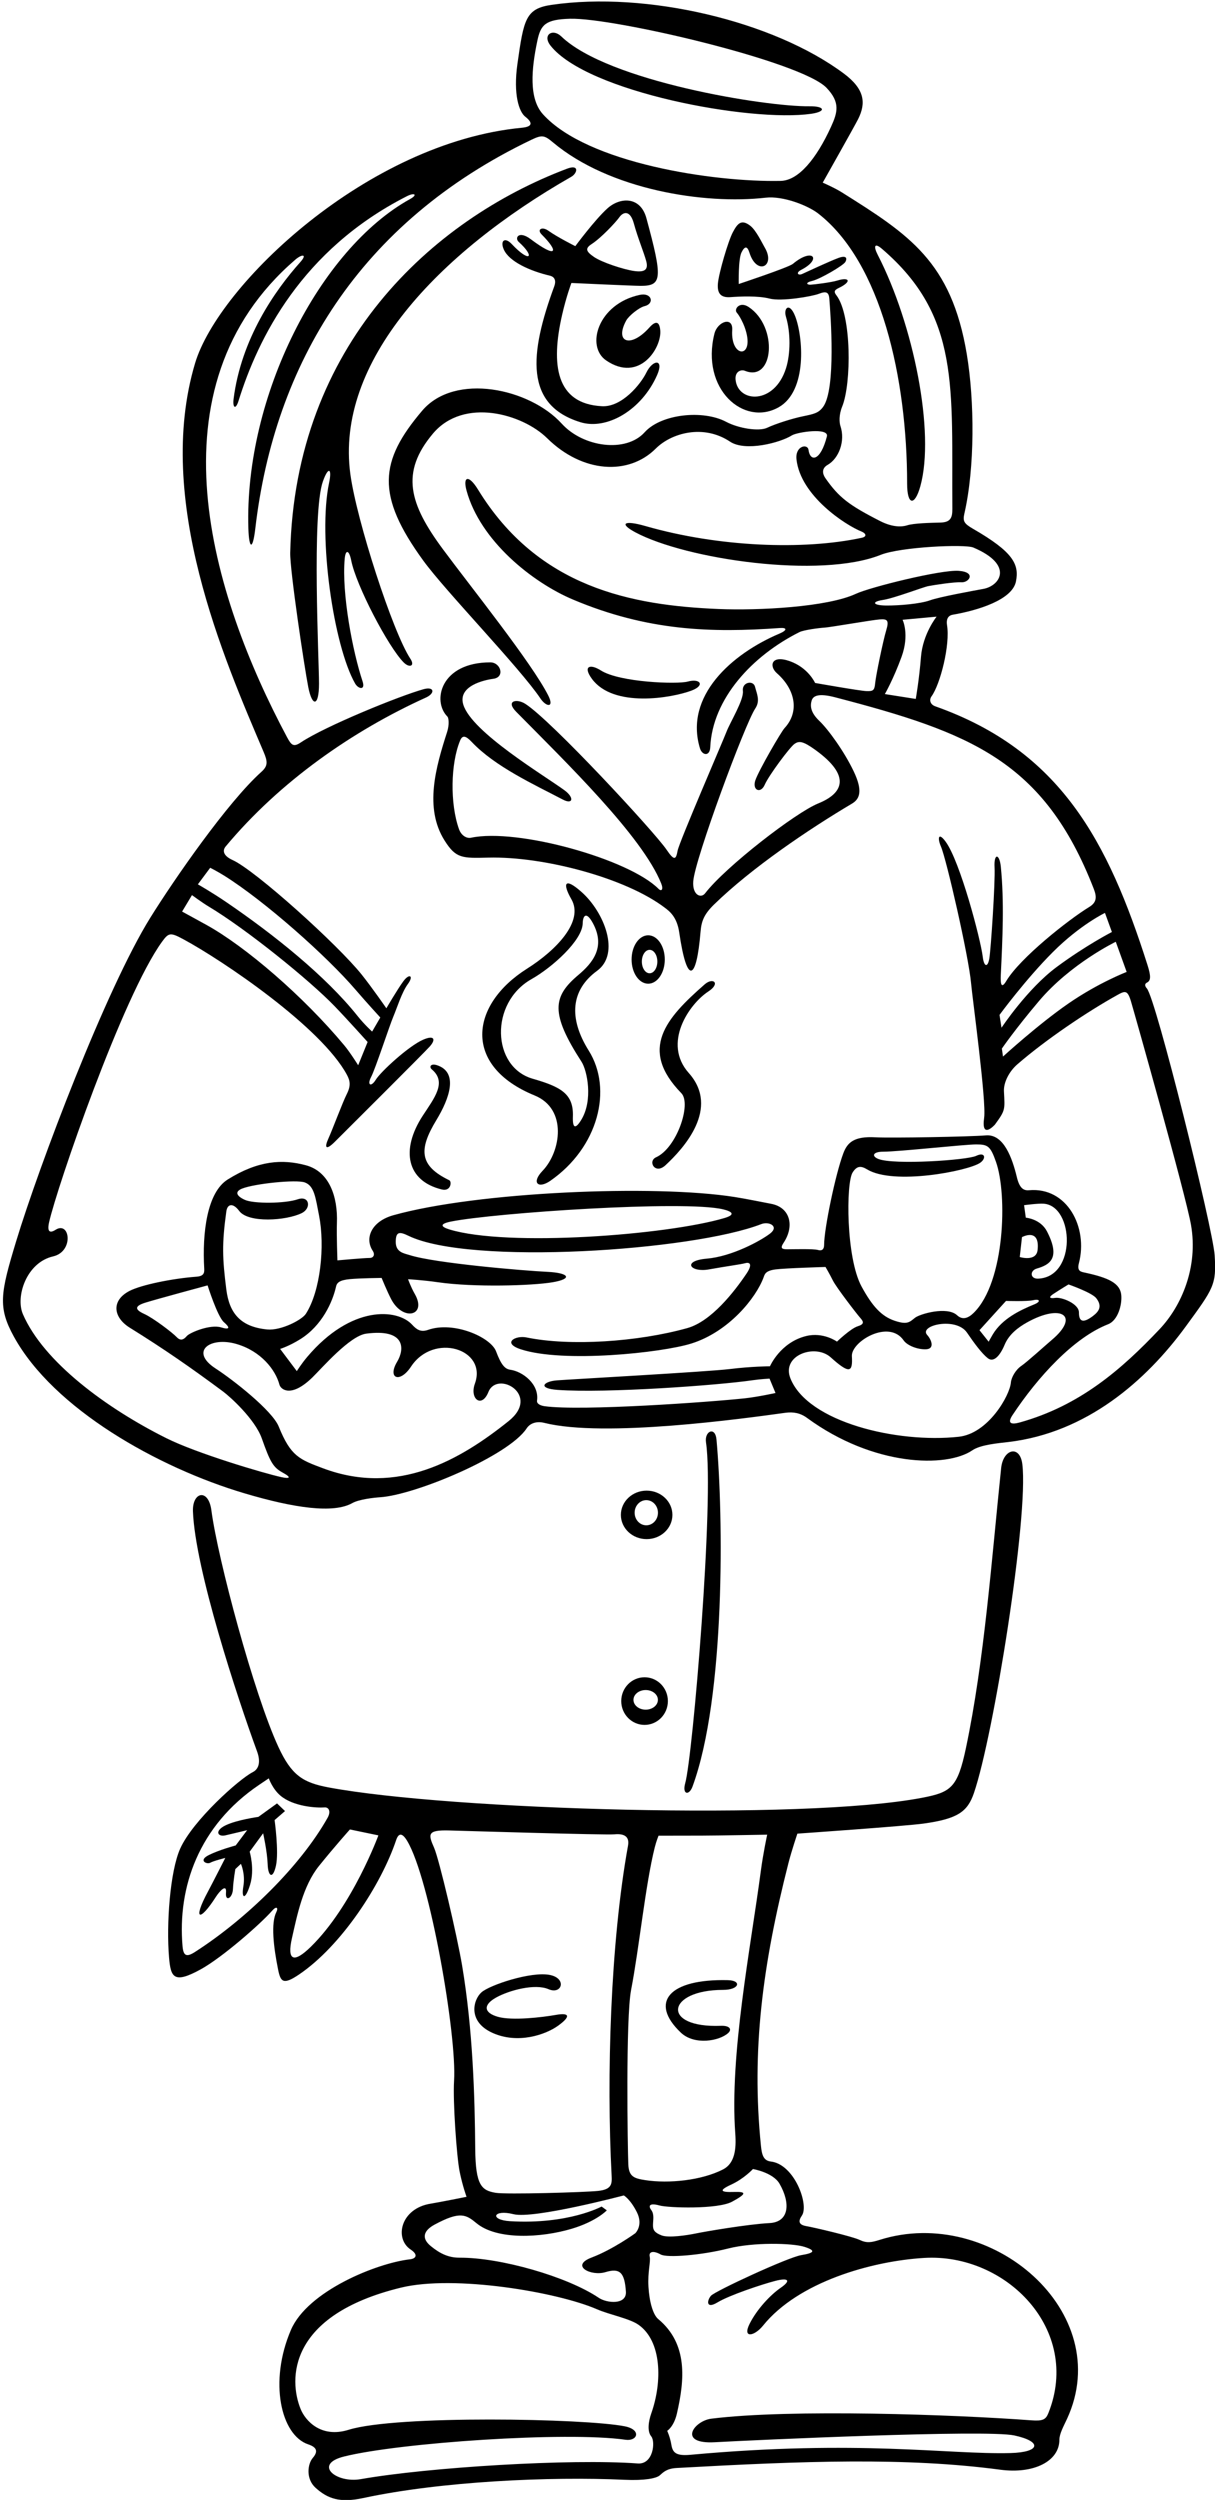 <?xml version="1.0" encoding="UTF-8"?>
<svg xmlns="http://www.w3.org/2000/svg" xmlns:xlink="http://www.w3.org/1999/xlink" width="350pt" height="720pt" viewBox="0 0 350 720" version="1.1">
<g id="surface1">
<path style=" stroke:none;fill-rule:nonzero;fill:rgb(0%,0%,0%);fill-opacity:1;" d="M 349.898 361.5 C 349.395 353.836 332.988 287.613 330.367 284.672 C 329.715 283.938 329.723 283.34 330.398 283 C 331.527 282.438 331.59 281.191 330.551 277.926 C 319.176 242.176 305.426 216.176 269.426 203.426 C 267.836 202.859 267.676 201.469 268.328 200.57 C 270.855 197.098 273.758 185.754 272.801 180 C 272.551 178.5 273.02 177.293 274.426 177.051 C 281.676 175.801 291.609 172.777 292.664 167.461 C 293.641 162.512 291.871 158.977 280.301 152.301 C 277.699 150.801 277.301 150.102 277.801 147.926 C 280.844 134.684 280.746 115.484 278.5 102 C 274.051 75.312 261.809 67.523 242.5 55.398 C 240.352 54.051 237 52.602 237 52.602 C 237 52.602 246.199 36.301 247.199 34.301 C 249.512 29.676 249.105 25.684 243.102 21.199 C 222.73 5.996 186.176 -2.574 158.898 1.398 C 151.434 2.488 150.879 5.453 149.051 18.426 C 147.801 27.301 149.551 32.227 151.301 33.602 C 153.699 35.488 153.215 36.516 150.305 36.797 C 105.801 41.051 62.938 82.066 56.199 104.602 C 44.438 143.93 64.566 189.828 75.941 216.57 C 77.113 219.324 77.227 220.574 75.301 222.301 C 65.613 230.977 50.207 253.195 43.301 264.301 C 30.551 284.801 11.297 335.578 4.633 357.559 C 0.105 372.488 -0.637 376.516 3.98 384.93 C 15.426 405.77 45.492 422.664 70.301 430.051 C 84.891 434.395 96.09 435.938 101.48 432.906 C 103.48 431.781 107.867 431.328 109.551 431.215 C 119.652 430.539 146.508 419.305 151.699 411.398 C 152.801 409.727 154.797 409.301 156.801 409.801 C 174.066 414.117 214.082 408.574 226.199 406.898 C 228.551 406.574 230.562 406.965 232.438 408.34 C 251.668 422.441 272.699 422.762 280.102 417.699 C 282.477 416.074 287.555 415.66 290.555 415.305 C 312.941 412.629 330.051 397.82 341.602 382 C 349.566 371.086 350.465 370.039 349.898 361.5 Z M 324.551 279.926 C 324.551 279.926 316.5 283 307.801 289 C 299.102 295 288.926 304.301 288.926 304.301 L 288.602 302 C 288.602 302 292.426 296.426 299.301 288.301 C 308.453 277.484 321.418 271.242 321.418 271.242 Z M 320.301 268.426 C 320.301 268.426 312.875 272.227 304.398 278.5 C 295.926 284.773 288.5 296 288.5 296 L 287.926 292.301 C 287.926 292.301 295.426 282.074 303.301 274.199 C 311.176 266.324 318.301 262.926 318.301 262.926 Z M 265.301 189.199 C 264.773 195.852 263.801 201.301 263.801 201.301 L 254.898 199.898 C 254.898 199.898 257.324 195.699 259.699 189.199 C 262.074 182.699 260 178.5 260 178.5 L 269.801 177.602 C 269.801 177.602 265.824 182.551 265.301 189.199 Z M 154.801 11.699 C 155.766 7.133 157.109 5.598 164.199 5.398 C 176.801 5.051 230.867 17.699 238.102 25.301 C 242.082 29.484 241.305 32.332 239.398 36.5 C 235.156 45.785 230.008 51.992 224.898 52.102 C 205.613 52.512 169.148 47.02 156.398 32.898 C 152.297 28.355 153.07 19.887 154.801 11.699 Z M 60.551 249.926 C 60.551 249.926 62.551 250.926 64.551 252.176 C 76.293 259.516 94.168 275.414 102.426 285.051 C 105.426 288.551 109.551 293.051 109.551 293.051 L 107.199 297.102 C 107.199 297.102 105 295.125 103.051 292.676 C 93.785 281.035 78.754 269.078 65.301 259.898 C 60.875 256.883 57 254.699 57 254.699 Z M 55.301 257.801 C 55.301 257.801 58.254 259.977 60.051 261.051 C 70.926 267.551 89.176 282.301 96.398 289.801 C 99.961 293.492 105.898 300.102 105.898 300.102 L 103.176 306.801 C 103.176 306.801 100.863 303.098 99.199 301.102 C 87.344 286.867 70.77 272.648 59.5 266.398 C 56.75 264.875 52.457 262.539 52.457 262.539 Z M 146.5 409.301 C 132.645 420.387 114.633 430.957 93.102 422.898 C 86.164 420.305 83.746 419.383 80.293 410.863 C 78.418 406.238 67.176 397.426 62.137 394.16 C 54.461 389.191 60.551 384.828 68.199 387.102 C 75.16 389.164 79.34 394.449 80.5 398.801 C 80.871 400.188 83.863 402.688 90 396.699 C 92.812 393.953 100.75 384.727 105.5 384.102 C 116.836 382.609 116.605 388.523 114.398 392.199 C 111.52 397 115.176 398.496 118.398 393.602 C 124.906 383.719 140.422 388.484 136.801 398.5 C 135.211 402.895 138.777 405.703 140.699 400.898 C 143.23 394.57 155.949 401.738 146.5 409.301 Z M 85.801 345.398 C 82.074 346.676 73.055 346.703 70.555 345.578 C 68.055 344.453 67.551 343.176 69.801 342.301 C 73.457 340.879 85.355 339.66 87.801 340.551 C 90.551 341.551 90.898 344.926 91.926 350.176 C 93.617 358.836 92.359 371.773 88.102 378.398 C 86.977 380.148 80.926 383.273 77 382.898 C 69.301 382.164 66.066 378.242 65.199 371.398 C 64.059 362.379 63.898 358.301 65.199 348.898 C 65.508 346.668 67.141 346.391 68.91 348.766 C 71.551 352.301 82.422 351.578 86.898 349.398 C 89.773 348 89.156 344.254 85.801 345.398 Z M 64.5 380.801 C 66.375 382.426 66.176 383.051 63.699 382.301 C 60.508 381.332 54.625 383.824 53.801 384.801 C 52.977 385.773 52.051 386.324 50.898 385.102 C 49.75 383.875 44.25 379.648 41.5 378.398 C 38.75 377.148 38.801 376.148 41.801 375.199 C 44.801 374.25 59.801 370.199 59.801 370.199 C 59.801 370.199 62.625 379.176 64.5 380.801 Z M 221.801 393.5 C 221.801 393.5 216.5 393.523 210.199 394.301 C 203.898 395.074 164.352 397.254 160.426 397.555 C 156.5 397.855 154.789 399.887 160.602 400.301 C 174.676 401.301 206.68 398.996 216.801 397.52 C 219.199 397.172 221.676 397.051 221.676 397.051 L 223.398 401.199 C 223.398 401.199 218.301 402.316 214.625 402.719 C 204.641 403.805 167.52 406.457 156.898 405 C 155.625 404.824 154.574 404.273 154.699 403.398 C 155.383 398.617 150.523 394.98 147 394.5 C 145.422 394.285 144.355 393.066 142.898 389.199 C 141.359 385.109 130.676 380.418 123.305 383.016 C 121.105 383.789 119.934 382.836 118.699 381.5 C 114.477 376.93 101.207 375.785 88.5 390.801 C 86.852 392.75 85.5 394.898 85.5 394.898 L 80.699 388.5 C 80.699 388.5 83.25 387.727 86.5 385.699 C 92.801 381.773 95.832 374.91 96.801 370.551 C 97.051 369.426 97.801 368.684 100.801 368.398 C 103.801 368.117 109.926 368.051 109.926 368.051 C 109.926 368.051 111.543 371.992 112.684 374.172 C 116.07 380.664 123.09 378.988 119.5 372.699 C 118.32 370.633 117.551 368.426 117.551 368.426 C 117.551 368.426 121.695 368.652 126.176 369.301 C 136.551 370.801 153.324 370.301 159.199 369.301 C 165.074 368.301 163.949 366.602 157.699 366.301 C 150.887 365.973 125.41 363.836 118.039 361.488 C 116.391 360.965 114 360.699 114 357.699 C 114 354.699 115.047 354.648 117.676 355.926 C 135.379 364.52 199.473 360.262 219.301 352.551 C 221.551 351.676 224.539 353.215 221.801 355.301 C 219.062 357.387 210.852 361.875 203.602 362.5 C 196.352 363.125 198.82 366.562 204.199 365.602 C 209.578 364.637 213.324 364.176 214.699 363.801 C 216.074 363.426 216.801 364.199 215.051 366.801 C 211.52 372.047 204.898 380.566 198 382.5 C 183.758 386.488 164.168 387.77 151.699 385.199 C 148.426 384.523 144.551 386.801 150 388.602 C 162.164 392.617 190.602 389.633 199.172 386.941 C 209.852 383.594 217.781 373.902 220 367.801 C 220.301 366.977 220.523 365.977 223.398 365.602 C 226.273 365.227 237.801 364.898 237.801 364.898 C 237.801 364.898 238.926 366.801 239.926 368.801 C 240.926 370.801 246.801 378.426 247.801 379.551 C 248.801 380.676 249.055 381.363 247.055 381.988 C 245.055 382.613 241.102 386.398 241.102 386.398 C 241.102 386.398 237.176 383.551 232.176 384.801 C 224.742 386.656 221.801 393.5 221.801 393.5 Z M 130 351.801 C 142.465 349.328 197.09 345.609 208.301 348.301 C 210.801 348.898 212.074 349.801 208.699 350.801 C 192.02 355.742 146.176 359.176 129.5 354.102 C 127.02 353.344 126.449 352.504 130 351.801 Z M 281.199 332.898 C 278.574 334.148 257.551 335.551 253.051 333.801 C 251.004 333.004 251.398 331.699 254.398 331.699 C 258.863 331.699 277.824 329.602 281.199 329.602 C 284.574 329.602 285.301 330.051 286.926 334.676 C 290.207 344.02 289.535 369.215 280.5 378.102 C 278.977 379.602 277.324 380.301 275.699 378.801 C 272.824 376.145 264.949 378.422 263.551 379.551 C 262 380.801 261.328 381.613 257.652 380.363 C 253.98 379.113 251.316 376.289 248.191 370.539 C 243.672 362.215 243.699 340.711 245.602 337.699 C 246.801 335.801 247.926 335.664 249.801 336.801 C 257.426 341.426 278.762 337.285 282.301 334.926 C 284.176 333.676 283.824 331.648 281.199 332.898 Z M 299.051 368.262 C 296.699 368.359 296.598 365.949 298.672 365.352 C 302.348 364.285 305.625 362.434 301.602 354.656 C 299.727 351.031 295.5 350.699 295.5 350.699 L 295 347.102 C 295 347.102 299.051 346.551 300.676 346.676 C 309.414 347.348 310.176 367.801 299.051 368.262 Z M 307.801 369.926 C 307.801 369.926 314.559 372.285 315.801 373.898 C 317.551 376.176 316.664 377.652 314.801 379.051 C 311.801 381.301 310.805 380.488 310.805 377.988 C 310.805 375.488 305.852 373.523 304 373.801 C 302.148 374.074 302.137 373.52 303.426 372.676 C 305.477 371.328 307.801 369.926 307.801 369.926 Z M 298.898 360 C 298.523 363.5 293.758 362.035 293.758 362.035 L 294.398 356.301 C 294.398 356.301 299.602 353.461 298.898 360 Z M 297.68 374.457 C 299.508 374.031 299.949 374.852 297.926 375.676 C 293.898 377.316 288.719 379.77 286 384.301 C 285.25 385.551 284.801 386.426 284.801 386.426 L 282.156 383.105 L 289.801 374.676 C 289.801 374.676 295.855 374.883 297.68 374.457 Z M 276.176 413.801 C 258.445 415.73 232.742 409.605 227.699 397 C 225.023 390.312 234.82 386.895 239.301 390.926 C 244.699 395.785 245.676 395.301 245.398 390.602 C 245.152 386.395 256.039 379.859 260.305 386.043 C 261.305 387.492 264.301 388.727 266.801 388.602 C 269.301 388.477 268.352 385.875 267.102 384.5 C 264.559 381.703 275.402 379.195 278.551 383.801 C 280.602 386.801 282.801 389.801 284.551 391.176 C 286.301 392.551 288.148 390.301 289.398 387.301 C 290.648 384.301 293.301 382.301 295.801 380.898 C 305.77 375.316 311.207 378.984 303 385.898 C 301.25 387.375 295.812 392.312 294.199 393.398 C 292.586 394.488 291.324 396.699 291.199 398.199 C 290.891 401.895 284.699 412.871 276.176 413.801 Z M 334.051 382.801 C 323.051 394.426 311.094 404.824 293.801 409.668 C 291.312 410.363 290.051 410 291.676 407.551 C 298.992 396.52 309.301 385.273 319.199 381.398 C 322.074 380.273 323.258 375.738 323 373 C 322.68 369.629 319.512 368.023 312.398 366.5 C 311.352 366.273 310.195 366.102 310.797 363.801 C 313.484 353.504 307.426 341.801 296.398 342.801 C 294.832 342.941 293.676 342.176 292.926 339.051 C 291.629 333.656 289.176 326.551 284 327 C 279.605 327.383 256.676 327.801 252.176 327.551 C 245.941 327.203 244.074 329.105 242.926 332.176 C 240.672 338.184 237.406 353.832 237.398 358.551 C 237.398 359.711 236.859 360.375 235.609 360 C 234.359 359.625 228.352 359.801 226.801 359.801 C 225.25 359.801 224.668 359.535 225.734 357.926 C 228.953 353.066 227.613 347.715 222.102 346.699 C 220.102 346.332 215.148 345.301 211.676 344.754 C 188.516 341.086 137.441 343.238 113.301 350 C 107.012 351.762 104.973 356.586 107.367 360.234 C 108.105 361.363 107.582 362.301 106.5 362.301 C 104.801 362.301 97.199 363 97.199 363 C 97.199 363 96.926 355.426 97.051 352.301 C 97.363 344.469 94.746 337.371 88.102 335.602 C 81.414 333.816 74.453 334.164 65.602 339.699 C 59.672 343.402 58.219 354.961 58.832 365.426 C 58.906 366.699 58.625 367.551 56.602 367.699 C 49.785 368.203 40.715 370.027 37.301 371.801 C 31.996 374.551 32.555 379.391 37.398 382.398 C 47.418 388.625 55 393.898 64.301 400.801 C 66.219 402.223 73.438 408.691 75.426 414.301 C 77.801 421 78.648 422.602 81.398 424.102 C 84.148 425.602 83.426 425.945 81.051 425.426 C 75.926 424.301 56.648 418.574 47.898 414.199 C 30.668 405.586 12.551 392.258 6.602 378.5 C 4.418 373.457 7.594 363.629 15.293 361.852 C 21.355 360.453 20.168 351.543 16 354.199 C 14.273 355.301 13.551 354.676 14.137 352.051 C 16.398 341.93 35.336 286.84 46.699 271.199 C 48.586 268.605 49.086 268.5 52.801 270.5 C 64.176 276.633 92.531 295.797 99.93 309.547 C 100.832 311.223 101.148 312.625 99.898 315.102 C 98.648 317.574 95.852 325.148 94.602 327.898 C 93.352 330.648 93.902 331.398 96.5 328.801 C 101.602 323.699 122.051 303.352 123.801 301.398 C 125.551 299.449 125.227 298.012 121.926 299.426 C 117.727 301.227 109.637 308.703 108.262 310.953 C 106.887 313.203 105.676 312.523 106.898 310.199 C 108.125 307.875 112.199 295.398 113.301 292.801 C 114.398 290.199 115.75 285.773 117.5 283.398 C 119.25 281.023 117.949 280.227 116.199 282.602 C 114.449 284.977 111.301 290.398 111.301 290.398 C 111.301 290.398 107.176 284.426 104.176 280.676 C 97.285 272.062 73.598 250.684 67 247.699 C 64.293 246.477 64.035 244.957 65 243.801 C 80.648 225.02 101.645 210.453 122.699 200.898 C 125.398 199.676 125.148 197.625 122 198.5 C 115.07 200.426 93.684 209.141 86.699 213.801 C 84.578 215.219 83.961 214.711 82.676 212.301 C 60.895 171.5 42.426 111.551 85.051 74.801 C 86.992 73.125 88.625 73.125 86.5 75.5 C 79.086 83.785 69.504 97.633 67.301 114.801 C 66.949 117.523 67.898 118.074 68.699 115.5 C 74.344 97.332 86.926 71.926 117.188 56.523 C 119.484 55.355 120.352 56.102 118.176 57.301 C 92.113 71.68 70.363 114.16 71.551 152.238 C 71.734 158.059 72.785 158.723 73.551 152.176 C 79.051 105.051 103.301 64.051 153.199 40.199 C 156.145 38.793 156.863 38.973 159.246 40.973 C 175.551 54.676 202.93 58.957 220.551 56.938 C 225.578 56.359 232.727 59.188 235.676 61.477 C 253.832 75.574 261.312 108.957 261.312 139.301 C 261.312 145.613 263.523 145.793 265.117 140.051 C 269.41 124.602 263.176 93.461 252.863 73.434 C 251.617 71.02 251.801 69.727 254.102 71.699 C 276.711 91.117 274.09 111.625 274.34 146.602 C 274.359 149.129 273.801 150.426 270.926 150.504 C 268.051 150.578 263.297 150.672 261.301 151.301 C 259.305 151.926 256.602 151.625 253.602 150.102 C 244.453 145.449 241.633 143.227 237.773 137.719 C 236.898 136.469 236.648 134.898 238.398 133.898 C 241.66 132.035 243.551 127.051 242.102 122.699 C 241.762 121.688 241.625 119.5 242.602 117.102 C 245.297 110.465 245.344 90.754 240.938 85.043 C 240.312 84.23 240.129 83.645 241.5 83 C 245.43 81.156 244.801 79.676 241.199 80.801 C 239.457 81.344 234.5 81.949 233.5 82 C 232.5 82.051 231.773 81.426 234 80.898 C 236.227 80.375 242.988 76.461 243.539 75.41 C 244.09 74.363 243.824 73.449 241.5 74.301 C 239.176 75.148 232.301 78.352 231.102 78.898 C 229.898 79.449 229.133 78.574 230.809 77.715 C 236.859 74.613 234.176 71.176 228.398 76 C 227.184 77.02 212.801 81.801 212.801 81.801 C 212.801 81.801 212.648 74.602 213.602 72.699 C 214.551 70.801 215.273 70.824 215.898 72.801 C 218.012 79.469 223.52 76.738 220.301 71.301 C 219.574 70.074 217.824 66.32 216.102 65 C 213.551 63.051 212.449 64.352 211.102 66.898 C 209.75 69.449 207.051 78.676 206.801 81.676 C 206.551 84.676 207.797 85.773 210.426 85.578 C 213.051 85.387 218.324 85.125 221.699 86 C 225.074 86.875 233.871 85.406 235.926 84.605 C 237.973 83.805 238.75 84.125 238.898 86 C 239.262 90.539 240.879 112.066 237.102 117.199 C 235.773 119 234.418 119.246 231.301 119.895 C 228.18 120.535 223.375 122.074 221 123.199 C 218.625 124.324 212.727 123.375 209.199 121.5 C 202.547 117.961 190.469 119.199 185.699 124.5 C 180.328 130.465 168.039 128.867 161.801 122 C 152.609 111.887 131.047 107.172 121.602 118.301 C 109.266 132.832 108.219 142.605 121.945 161.477 C 128.434 170.398 149.668 192.238 155.684 201.172 C 157.383 203.695 159.75 203.898 157.926 200.301 C 153.133 190.848 135.652 169.07 127.602 158.199 C 117.883 145.082 115.289 136.102 124.699 124.898 C 133.598 114.309 150.551 119.25 157.602 126.199 C 167.852 136.309 181.141 136.961 188.898 129.199 C 193.383 124.719 202.602 122.066 210.301 127.199 C 214.711 130.141 224.707 127.535 228.102 125.398 C 229.648 124.426 238.879 123.059 238.199 125.699 C 236.348 132.926 233.371 133.086 232.902 129.566 C 232.652 127.691 229.02 128.402 229.441 132.301 C 230.586 142.789 243.523 151.23 248.199 153.102 C 249.324 153.551 249.949 154.523 248.199 154.898 C 231.508 158.477 207.051 157.578 185.898 151.5 C 179.727 149.727 178.277 150.773 183 153.301 C 197.594 161.105 236.309 166.762 253.699 159.801 C 259.41 157.516 277.949 156.66 280.398 157.699 C 292.129 162.684 288.105 168.711 283.301 169.602 C 280.426 170.133 270.648 171.898 267.898 172.898 C 265.148 173.898 258.949 174.445 255.176 174.395 C 251.398 174.344 251 173.301 254.301 172.801 C 257.602 172.301 265.852 169.102 267.426 168.801 C 269 168.5 274.852 167.574 277 167.699 C 279.148 167.824 281.305 164.781 276.18 164.406 C 271.055 164.031 250.602 169.125 246.602 171 C 238.348 174.867 218.441 175.875 207 175.398 C 181.906 174.359 155.039 169.258 137.699 141 C 135 136.602 133.273 137.176 134.398 141.301 C 138.34 155.742 153.344 167.75 165.102 172.699 C 186.578 181.742 204.898 182.289 224.676 180.871 C 226.738 180.723 226.852 181.504 224.5 182.5 C 210.777 188.324 197.055 200.496 201.641 215.539 C 202.266 217.59 204.477 217.949 204.602 215.199 C 205.238 201.195 216.738 188.832 230.301 182.051 C 231.551 181.426 236.051 180.84 237.551 180.758 C 239.051 180.676 251.273 178.551 253.398 178.398 C 255.523 178.25 256.199 178.523 255.301 181.5 C 254.398 184.477 252.289 194.648 252.102 196.801 C 251.91 198.949 251.43 199.102 249.551 199.039 C 247.672 198.977 234.801 196.699 234.801 196.699 C 234.801 196.699 232.84 192.281 227.465 190.406 C 222.09 188.531 221.5 191.875 223.801 193.898 C 229.211 198.66 230.289 205.086 226 209.699 C 225 210.773 218.602 221.824 217.602 224.699 C 216.602 227.574 219.098 228.746 220.301 226 C 221.504 223.254 227.477 215.273 228.801 214.301 C 230.125 213.324 231.273 213.375 234.898 216 C 245.246 223.492 242.918 228.473 235.699 231.398 C 229.199 234.035 209.035 249.598 203.102 257.301 C 201.926 258.824 199.402 257.805 199.703 253.805 C 200.184 247.379 214.586 208.527 217.566 204.055 C 219.066 201.805 218 199.801 217.5 197.801 C 217 195.801 213.676 196.449 214 199 C 214.324 201.551 210.301 208.074 209.301 210.699 C 208.301 213.324 195.676 242.477 195.199 245 C 194.727 247.523 194.301 248.102 192.016 244.723 C 188.586 239.656 158.762 207.422 151.301 202.699 C 148.852 201.148 145.559 201.812 148.699 205 C 163 219.5 185.023 240.832 190.477 254.465 C 191.176 256.215 190.531 256.84 189.699 256 C 181.215 247.441 149.051 238.426 135.68 241.277 C 134.453 241.539 132.891 240.691 132.215 238.789 C 129.602 231.434 129.805 219.902 132.535 213.305 C 133.199 211.699 134.102 211.801 135.898 213.699 C 142.578 220.75 153.586 225.82 162.176 230.301 C 165.051 231.801 165.5 229.727 162.602 227.602 C 156.77 223.328 135.895 210.887 133.461 202.941 C 131.801 197.539 139.531 195.836 142.102 195.5 C 145.551 195.051 144.246 190.766 141.246 190.766 C 126.91 190.766 124.406 201.906 128.898 206.398 C 129.227 206.727 129.5 208.625 128.801 210.801 C 125.531 220.953 122.164 232.691 128.051 242.051 C 131.336 247.273 133.102 247.184 140.699 247 C 156.645 246.613 180.301 252.859 191.602 261.5 C 192.875 262.477 195.012 264.082 195.66 268.531 C 197.914 283.973 200.629 282.477 201.801 268.398 C 202.051 265.398 202.719 263.406 205.699 260.5 C 216.551 249.926 232.957 238.848 245.43 231.449 C 247.703 230.098 248.602 227.75 245.898 222.102 C 243.199 216.449 238.625 210.102 236 207.602 C 233.375 205.102 233.395 203.176 233.801 201.801 C 234.203 200.426 235.688 199.555 240.555 200.824 C 279.527 210.984 300.734 219.117 315.051 255.926 C 315.926 258.176 316.051 259.824 313.801 261.199 C 307.73 264.91 293.871 275.883 289.898 282.5 C 288.551 284.75 288.148 283.801 288.301 280.676 C 288.797 270.355 289.312 259.715 288.301 249.602 C 287.926 245.852 286.273 245.602 286.5 249.801 C 286.727 254 285.449 273.25 285 276 C 284.551 278.75 283.449 278.523 283.102 275.602 C 282.5 270.578 276.594 248.102 272.398 242.398 C 270.281 239.516 270.016 241.43 271.051 243.801 C 272.621 247.398 279.066 275.547 279.734 283.176 C 280.098 287.297 284.176 317.176 283.5 321.898 C 282.566 328.441 286.629 323.859 286.602 323.898 C 289.656 319.703 289.473 319.664 289.203 314.301 C 289.078 311.801 290.648 308.617 293.102 306.5 C 301.324 299.383 313.125 291.43 321.824 286.598 C 324.074 285.348 324.801 285.051 325.801 288.426 C 326.801 291.801 341.59 344.176 343.09 352.801 C 345.207 364.961 340.348 376.145 334.051 382.801 "/>
<path style=" stroke:none;fill-rule:nonzero;fill:rgb(0%,0%,0%);fill-opacity:1;" d="M 233.68 32.773 C 238.055 32.148 237.676 30.551 233.184 30.609 C 220.609 30.773 175.152 23.453 161.699 10.5 C 159.164 8.059 156.172 10.066 158.578 13.129 C 169.086 26.504 216.172 35.273 233.68 32.773 "/>
<path style=" stroke:none;fill-rule:nonzero;fill:rgb(0%,0%,0%);fill-opacity:1;" d="M 100.926 136.551 C 96.555 104.262 126.004 72.953 164.57 50.914 C 166.32 49.914 167 47.199 163.301 48.602 C 124.367 63.328 84.945 99.406 83.602 159.199 C 83.488 164.199 87.676 192.148 88.801 197.898 C 89.926 203.648 91.898 203.574 91.898 196.898 C 91.898 190.227 89.801 147.801 93 138.699 C 94.562 134.262 95.699 134.801 94.801 139.051 C 91.52 154.547 96.113 186.039 102.297 196.863 C 103.199 198.438 105.352 198.949 104.426 196.176 C 101.648 187.844 98.379 171.035 99.301 160.898 C 99.551 158.148 100.578 158.387 101.176 161.426 C 102.586 168.613 111.859 186.359 116.301 190.801 C 117.926 192.426 119.645 191.883 118.199 189.699 C 113.164 182.102 102.738 149.961 100.926 136.551 "/>
<path style=" stroke:none;fill-rule:nonzero;fill:rgb(0%,0%,0%);fill-opacity:1;" d="M 157.926 66.426 C 156.176 65.176 154.551 66.051 156.051 67.551 C 161.117 72.617 160.43 74.547 152.898 68.898 C 149.398 66.273 148.176 68.551 149.426 69.676 C 154.254 74.023 152.727 75.934 147.426 70.301 C 145.426 68.176 144.027 69.309 145.105 71.809 C 146.621 75.34 152.676 78.051 158.398 79.398 C 159.918 79.758 160.199 81 159.676 82.426 C 152.422 102.113 151.18 116.672 167.199 121.602 C 174.77 123.93 184.844 118.16 189.301 108 C 191.375 103.27 188.066 103.469 186.199 107.301 C 184.586 110.617 179.176 117.289 173.426 116.996 C 160.105 116.324 158.664 105.039 161.898 90.801 C 163.148 85.301 164.602 81.5 164.602 81.5 C 164.602 81.5 182.332 82.328 184.605 82.328 C 190.73 82.328 190.926 80.215 186.211 62.848 C 184.48 56.48 178.625 56.75 175 60 C 171.375 63.25 165.727 70.895 165.727 70.895 C 165.727 70.895 160.617 68.348 157.926 66.426 Z M 170.426 70.301 C 173.227 68.477 177.398 64 178.426 62.551 C 179.445 61.105 181.477 60.273 182.602 64.398 C 183.727 68.523 185.445 72.609 186.145 75.16 C 186.844 77.711 185.699 78.477 182.676 78.051 C 179.648 77.625 173.375 75.574 171.102 74 C 168.824 72.426 168.461 71.578 170.426 70.301 "/>
<path style=" stroke:none;fill-rule:nonzero;fill:rgb(0%,0%,0%);fill-opacity:1;" d="M 187 94.398 C 181.59 100.383 176.965 98.582 180.398 92.301 C 181.125 90.977 184.07 88.559 185.676 88.176 C 188.613 87.473 187.801 84.176 184.301 84.926 C 172.211 87.516 168.684 99.754 174.602 103.801 C 184.188 110.359 190.676 100.176 190.199 95.102 C 189.84 91.223 187.629 93.703 187 94.398 "/>
<path style=" stroke:none;fill-rule:nonzero;fill:rgb(0%,0%,0%);fill-opacity:1;" d="M 224.301 117.301 C 232.68 112.586 231.328 96.832 229.051 91.051 C 227.426 86.926 225.648 88.699 226.398 91.199 C 227.801 95.863 227.711 101.984 226.426 106.051 C 223.09 116.613 212.602 116.062 211.898 109.398 C 211.648 107.023 213.426 106.324 214.602 106.801 C 222.902 110.156 224.238 94.133 215.676 88.426 C 213.051 86.676 211.367 89.047 212.242 90.047 C 213.117 91.047 214.07 93.047 214.441 94.047 C 217.898 103.371 210.383 103.508 210.926 95.051 C 211.184 91.027 206.676 92.59 205.801 96.102 C 201.809 112.074 214.254 122.953 224.301 117.301 "/>
<path style=" stroke:none;fill-rule:nonzero;fill:rgb(0%,0%,0%);fill-opacity:1;" d="M 199.199 198.898 C 203.199 197.398 201.727 195.301 198.102 196.301 C 195.133 197.117 178.551 196.551 173.102 193.102 C 169.918 191.086 167.855 191.887 170.5 195.5 C 176.688 203.957 193.496 201.039 199.199 198.898 "/>
<path style=" stroke:none;fill-rule:nonzero;fill:rgb(0%,0%,0%);fill-opacity:1;" d="M 167.551 256.926 C 162.438 252.379 162.078 254.617 164.602 259 C 168.258 265.359 160.234 273.672 151.801 279 C 135.383 289.371 133.152 306.973 154 315.5 C 163.547 319.406 161.562 331.719 156.301 337.199 C 152.949 340.688 155.074 342.477 158.5 340.102 C 172.34 330.504 176.59 313.766 169.602 302.602 C 163.66 293.113 164.527 285.062 172 279.602 C 178.789 274.641 174.035 262.691 167.551 256.926 Z M 170.801 265.898 C 174.535 272.812 170.652 277.387 166.602 280.801 C 159.238 287 158.461 291.793 167.512 305.785 C 169.129 308.285 170.949 316.867 167.398 322.602 C 165.773 325.227 164.906 325.047 165.031 321.547 C 165.262 315.016 161.535 313.008 153.426 310.676 C 141.672 307.289 140.992 288.848 153.102 282 C 159.141 278.586 167.77 270.812 167.859 265.926 C 167.895 263.84 168.82 262.238 170.801 265.898 "/>
<path style=" stroke:none;fill-rule:nonzero;fill:rgb(0%,0%,0%);fill-opacity:1;" d="M 203 283.5 C 191.863 293.246 183.926 302.176 196.27 314.844 C 199.27 317.918 194.93 330.633 189 333.301 C 186.5 334.426 188.676 338.398 191.699 335.602 C 196.988 330.707 207.453 319.191 198.426 309.051 C 190.75 300.43 198.535 289.16 204.051 285.551 C 207.676 283.176 205.398 281.398 203 283.5 "/>
<path style=" stroke:none;fill-rule:nonzero;fill:rgb(0%,0%,0%);fill-opacity:1;" d="M 191.504 276.344 C 191.504 272.492 189.363 269.371 186.723 269.371 C 184.082 269.371 181.941 272.492 181.941 276.344 C 181.941 280.195 184.082 283.316 186.723 283.316 C 189.363 283.316 191.504 280.195 191.504 276.344 Z M 187.129 280.312 C 185.895 280.312 184.895 278.801 184.895 276.938 C 184.895 275.074 185.895 273.562 187.129 273.562 C 188.359 273.562 189.359 275.074 189.359 276.938 C 189.359 278.801 188.359 280.312 187.129 280.312 "/>
<path style=" stroke:none;fill-rule:nonzero;fill:rgb(0%,0%,0%);fill-opacity:1;" d="M 129.426 339.926 C 120.812 335.758 120.523 331.129 125.699 322.602 C 129.562 316.238 132.062 308.848 125.926 306.801 C 124.051 306.176 123.539 307.277 124.398 308 C 128.801 311.699 125.117 316.219 121.801 321.301 C 115.312 331.242 117.18 340.152 127.297 342.586 C 129.898 343.211 130.199 340.301 129.426 339.926 "/>
<path style=" stroke:none;fill-rule:nonzero;fill:rgb(0%,0%,0%);fill-opacity:1;" d="M 199.488 514.551 C 209.012 488.668 208.391 436.504 206.398 414.602 C 206.051 410.734 202.887 412.141 203.375 415.426 C 205.805 431.762 199.543 505.879 197.395 513.547 C 196.449 516.922 198.516 517.199 199.488 514.551 "/>
<path style=" stroke:none;fill-rule:nonzero;fill:rgb(0%,0%,0%);fill-opacity:1;" d="M 185.676 483.066 C 181.965 483.066 178.957 486.137 178.957 489.926 C 178.957 493.715 181.965 496.785 185.676 496.785 C 189.387 496.785 192.395 493.715 192.395 489.926 C 192.395 486.137 189.387 483.066 185.676 483.066 Z M 186 492.398 C 184.059 492.398 182.48 491.133 182.48 489.57 C 182.48 488.008 184.059 486.742 186 486.742 C 187.941 486.742 189.52 488.008 189.52 489.57 C 189.52 491.133 187.941 492.398 186 492.398 "/>
<path style=" stroke:none;fill-rule:nonzero;fill:rgb(0%,0%,0%);fill-opacity:1;" d="M 186.273 429.316 C 182.176 429.316 178.852 432.441 178.852 436.301 C 178.852 440.156 182.176 443.281 186.273 443.281 C 190.375 443.281 193.699 440.156 193.699 436.301 C 193.699 432.441 190.375 429.316 186.273 429.316 Z M 186.176 439.301 C 184.32 439.301 182.816 437.68 182.816 435.676 C 182.816 433.676 184.32 432.051 186.176 432.051 C 188.031 432.051 189.535 433.676 189.535 435.676 C 189.535 437.68 188.031 439.301 186.176 439.301 "/>
<path style=" stroke:none;fill-rule:nonzero;fill:rgb(0%,0%,0%);fill-opacity:1;" d="M 253.398 645.102 C 251.023 645.852 249.699 646.102 247.602 645.102 C 245.5 644.102 234.5 641.523 232.301 641.148 C 230.102 640.773 229.852 639.773 231 638.102 C 233.102 635.035 228.883 623.34 222.047 622.535 C 219.922 622.285 219.465 620.621 219.199 618 C 216.426 590.551 219.676 565.801 227.129 536.566 C 228.043 532.977 229.699 528.102 229.699 528.102 C 229.699 528.102 260.727 525.949 266.102 525.199 C 275.879 523.836 278.707 521.801 280.551 516.426 C 286.25 499.797 296.34 436.672 294.5 421.699 C 293.805 416.039 288.973 417.309 288.398 422.801 C 285.676 448.926 283.559 478.25 278.258 503.426 C 275.828 514.961 273.934 516.191 265.488 517.801 C 231.012 524.367 129.629 521.316 94.699 514.801 C 87.148 513.391 83.945 511.223 80.184 503.105 C 73.199 488.031 62.727 448.98 60.898 435 C 60.062 428.594 55.367 429.613 55.582 435.301 C 56.215 451.969 68.348 488.879 74.051 504.426 C 75.125 507.359 74.625 509.477 72.801 510.398 C 68.879 512.387 55.551 524.301 51.914 532.406 C 48.969 538.977 47.883 554.227 48.699 563.801 C 49.184 569.465 50.035 571.469 57.801 567.199 C 64.035 563.77 75.074 554.094 78.43 550.262 C 79.656 548.859 80.227 549.449 79.602 550.699 C 78.008 553.887 78.781 560.645 80.102 567.199 C 80.82 570.766 81.527 571.785 86.102 568.699 C 98.375 560.418 109.828 542.746 114.102 530 C 114.836 527.801 115.895 527.883 117.27 530.16 C 123.84 541.027 131.648 586.289 130.801 599.301 C 130.426 605.051 131.551 621.176 132.398 625.398 C 133.25 629.625 134.398 632.699 134.398 632.699 C 134.398 632.699 126.398 634.301 124.051 634.676 C 115.379 636.059 113.531 644.707 118.293 647.883 C 120.543 649.383 119.852 650.5 118.102 650.699 C 108.539 651.789 88.609 659.828 83.801 671.051 C 77.406 685.973 80.906 701.367 88.801 704 C 91.426 704.875 91.602 706.148 90.102 707.898 C 88.602 709.648 88.051 713.926 90.898 716.5 C 94.363 719.629 97.859 720.914 104.605 719.461 C 127.07 714.633 158.516 713.207 179.898 714.199 C 185.645 714.465 189.051 713.801 190.051 712.926 C 191.051 712.051 192.031 710.961 194.926 710.801 C 231.426 708.781 260.926 707.676 288.176 711.301 C 297.805 712.582 305.176 708.855 305.176 702.676 C 305.176 700.926 306.398 698.773 307.398 696.602 C 321.473 665.988 285.535 634.953 253.398 645.102 Z M 56.176 562.176 C 53.801 563.699 52.836 563.426 52.586 560.551 C 51.105 543.508 57.277 525.816 74.586 514.09 C 75.359 513.562 77.426 512.176 77.426 512.176 C 77.426 512.176 78.5 515.25 80.801 517.176 C 84.578 520.336 91.168 520.727 93.551 520.551 C 94.621 520.473 95.453 521.617 94.352 523.566 C 86.496 537.492 70.973 552.672 56.176 562.176 Z M 89.551 560.676 C 84.582 565.539 82.625 564.676 84.102 558.199 C 85.574 551.727 87.227 543.199 91.898 537.398 C 96.574 531.602 100.801 526.898 100.801 526.898 L 109 528.602 C 109 528.602 101.551 548.926 89.551 560.676 Z M 224.551 628.926 C 227.789 634.543 227.352 639.973 221.676 640.266 C 215.398 640.59 202.949 642.73 200.426 643.258 C 197.902 643.781 192.562 644.594 190.551 643.801 C 188.551 643.012 188.074 642.273 188.102 640.801 C 188.125 639.324 188.523 637.75 187.602 636.5 C 186.676 635.25 187.102 634.398 190 635.199 C 192.512 635.895 206.773 636.352 210.898 634.102 C 215.023 631.852 215.176 631.176 211.426 631.301 C 207.676 631.426 206.852 630.926 210.602 629.199 C 214.352 627.477 216.898 624.699 216.898 624.699 C 216.898 624.699 222.676 625.676 224.551 628.926 Z M 188.602 532.102 C 189.051 530.301 189.699 528.699 189.699 528.699 C 189.699 528.699 197.676 528.684 202.176 528.676 C 206.676 528.664 221 528.398 221 528.398 C 221 528.398 219.852 533.699 219.176 538.801 C 216.203 561.234 210.148 591.773 211.812 614.551 C 212.137 619 211.648 623.074 208.301 624.801 C 202.113 627.984 192.652 628.938 185.898 627.898 C 182.648 627.398 181.148 626.902 180.996 623.359 C 180.801 618.801 180.223 581.27 181.801 573.102 C 184.102 561.199 185.93 542.777 188.602 532.102 Z M 133.133 566.176 C 131.695 557.594 126.527 535.535 125.051 532.176 C 123.344 528.297 123.004 527.023 129.297 527.184 C 132.43 527.266 174.375 528.551 177 528.301 C 179.625 528.051 181.414 528.801 180.914 531.551 C 175.84 559.469 174.691 598.148 176.188 626.551 C 176.312 628.926 176.301 630.578 172.301 631 C 168.301 631.422 145.801 632.051 142.801 631.551 C 138.734 630.871 136.992 629.453 136.898 618.898 C 136.77 603.668 136.219 584.645 133.133 566.176 Z M 125.211 640.695 C 132.586 636.723 134.27 637.832 137.281 640.316 C 143.176 645.176 155.832 644.543 164.699 641.898 C 171.824 639.773 174.801 636.602 174.801 636.602 L 173.301 635.5 C 173.301 635.5 163.73 640.719 146.934 639.723 C 140.934 639.363 142.051 636.227 147.898 637.699 C 153.75 639.176 179.699 632.301 179.699 632.301 C 179.699 632.301 181.57 633.352 183.473 637.152 C 185.371 640.953 183 643.199 183 643.199 C 183 643.199 176.648 647.824 170.398 650.199 C 164.148 652.574 170.273 655.648 174.398 654.398 C 178.523 653.148 179.926 654.426 180.301 660 C 180.562 663.902 174.801 663.352 172.5 661.801 C 163.344 655.629 144.074 650.172 132.426 650.234 C 129.301 650.25 126.855 649.148 124.102 646.898 C 121.344 644.652 121.961 642.445 125.211 640.695 Z M 187.602 701.699 C 188.852 703.199 188.203 709.836 183.699 709.5 C 164.434 708.066 123.332 710.598 103.93 714.012 C 96.793 715.266 90.137 709.738 99.102 707.5 C 115.008 703.523 163.102 700.227 180.176 702.668 C 183.676 703.168 184.871 699.777 180 698.801 C 168.625 696.523 114.129 695.52 100.426 699.801 C 92.375 702.316 87.93 697.051 86.633 693.898 C 83.117 685.359 82.883 666.809 115.492 658.859 C 130.859 655.113 160.516 660.109 172 665.102 C 175.625 666.676 181.375 667.727 184 669.602 C 190.551 674.277 190.891 685.773 187.602 695.102 C 186.852 697.227 186.352 700.199 187.602 701.699 Z M 302 695 C 301.25 696.875 300.398 697.32 297.051 697.07 C 275.02 695.426 227.766 693.742 204.898 696.602 C 199.898 697.227 195.051 703.98 205.926 703.383 C 216.801 702.781 284.051 699.676 292.176 701.426 C 300.301 703.176 299.727 706.273 291.102 706.5 C 273.035 706.973 247.676 702.551 198.898 707 C 194.672 707.387 193.773 706.352 193.398 704.102 C 193.023 701.852 192.199 700.102 192.199 700.102 C 192.199 700.102 194.125 698.926 195 695.102 C 197.199 685.484 198.25 675.086 189.602 667.898 C 188.125 666.676 187.051 662.977 186.801 658.602 C 186.551 654.227 187.484 651.441 187.16 649.918 C 186.836 648.391 188.301 648.176 190.301 649.301 C 192.203 650.371 202.324 649.477 209.699 647.602 C 217.074 645.727 228.301 646.023 231.699 647.102 C 235.102 648.176 234.625 648.875 230.801 649.5 C 226.977 650.125 205.977 659.852 204.801 661.199 C 203.625 662.551 203.324 665.148 206.699 663.102 C 210.074 661.051 219.574 657.875 223.398 656.898 C 227.227 655.926 227.875 656.852 224.898 658.898 C 221.926 660.949 218.051 665.051 215.926 669.301 C 213.801 673.551 217.301 672.898 219.801 669.801 C 229.961 657.199 251.082 651.215 266.199 650.301 C 289.797 648.871 311.609 670.973 302 695 "/>
<path style=" stroke:none;fill-rule:nonzero;fill:rgb(0%,0%,0%);fill-opacity:1;" d="M 79.801 519.398 L 74.43 523.277 C 74.43 523.277 68.273 524.125 65 525.699 C 61.727 527.273 62.676 529.102 64.898 528.602 C 67.125 528.102 71.199 527.102 71.199 527.102 L 67.898 531.5 C 67.898 531.5 63.176 532.75 60.102 534.301 C 57.023 535.852 59.605 537.039 60.555 536.492 C 61.504 535.941 64.898 535.102 64.898 535.102 C 64.898 535.102 61.074 542.625 59.898 544.801 C 55.449 553.043 57.469 553.688 62.199 546.301 C 63.227 544.699 65.352 542.352 65.102 545.102 C 64.852 547.852 66.977 546.727 67.102 544.102 C 67.227 541.477 67.801 538.301 67.801 538.301 L 69.398 536.801 C 69.398 536.801 70.727 539.676 70.102 543.301 C 69.477 546.926 70.676 547.301 72.051 542.801 C 73.426 538.301 71.922 533.297 71.922 533.297 L 75.801 528 C 75.801 528 76.977 533.25 77.102 536.898 C 77.227 540.551 78.625 541.301 79.5 537.301 C 80.375 533.301 79.102 524.199 79.102 524.199 L 82.102 521.602 L 79.801 519.398 "/>
<path style=" stroke:none;fill-rule:nonzero;fill:rgb(0%,0%,0%);fill-opacity:1;" d="M 141.898 585.5 C 149.199 588.773 157.176 586.023 160.801 583.398 C 164.426 580.773 164.148 579.602 160.176 580.301 C 156.199 581 147.551 582.031 143.426 580.859 C 139.301 579.684 139.148 577.398 142.926 575.301 C 146.699 573.199 154.125 571.227 158 572.898 C 161.875 574.574 163.375 569.801 158.398 568.801 C 153.004 567.715 141.074 571.699 138.699 573.801 C 136.324 575.898 134.602 582.227 141.898 585.5 "/>
<path style=" stroke:none;fill-rule:nonzero;fill:rgb(0%,0%,0%);fill-opacity:1;" d="M 196.129 585.414 C 200.039 589.129 207.281 587.84 209.801 585.5 C 210.875 584.5 210.258 583.352 207.68 583.449 C 190.289 584.125 191.957 573.102 208.301 573.102 C 213 573.102 213.75 570.398 209.676 570.301 C 192.73 569.883 186.926 576.676 196.129 585.414 "/>
</g>
</svg>
